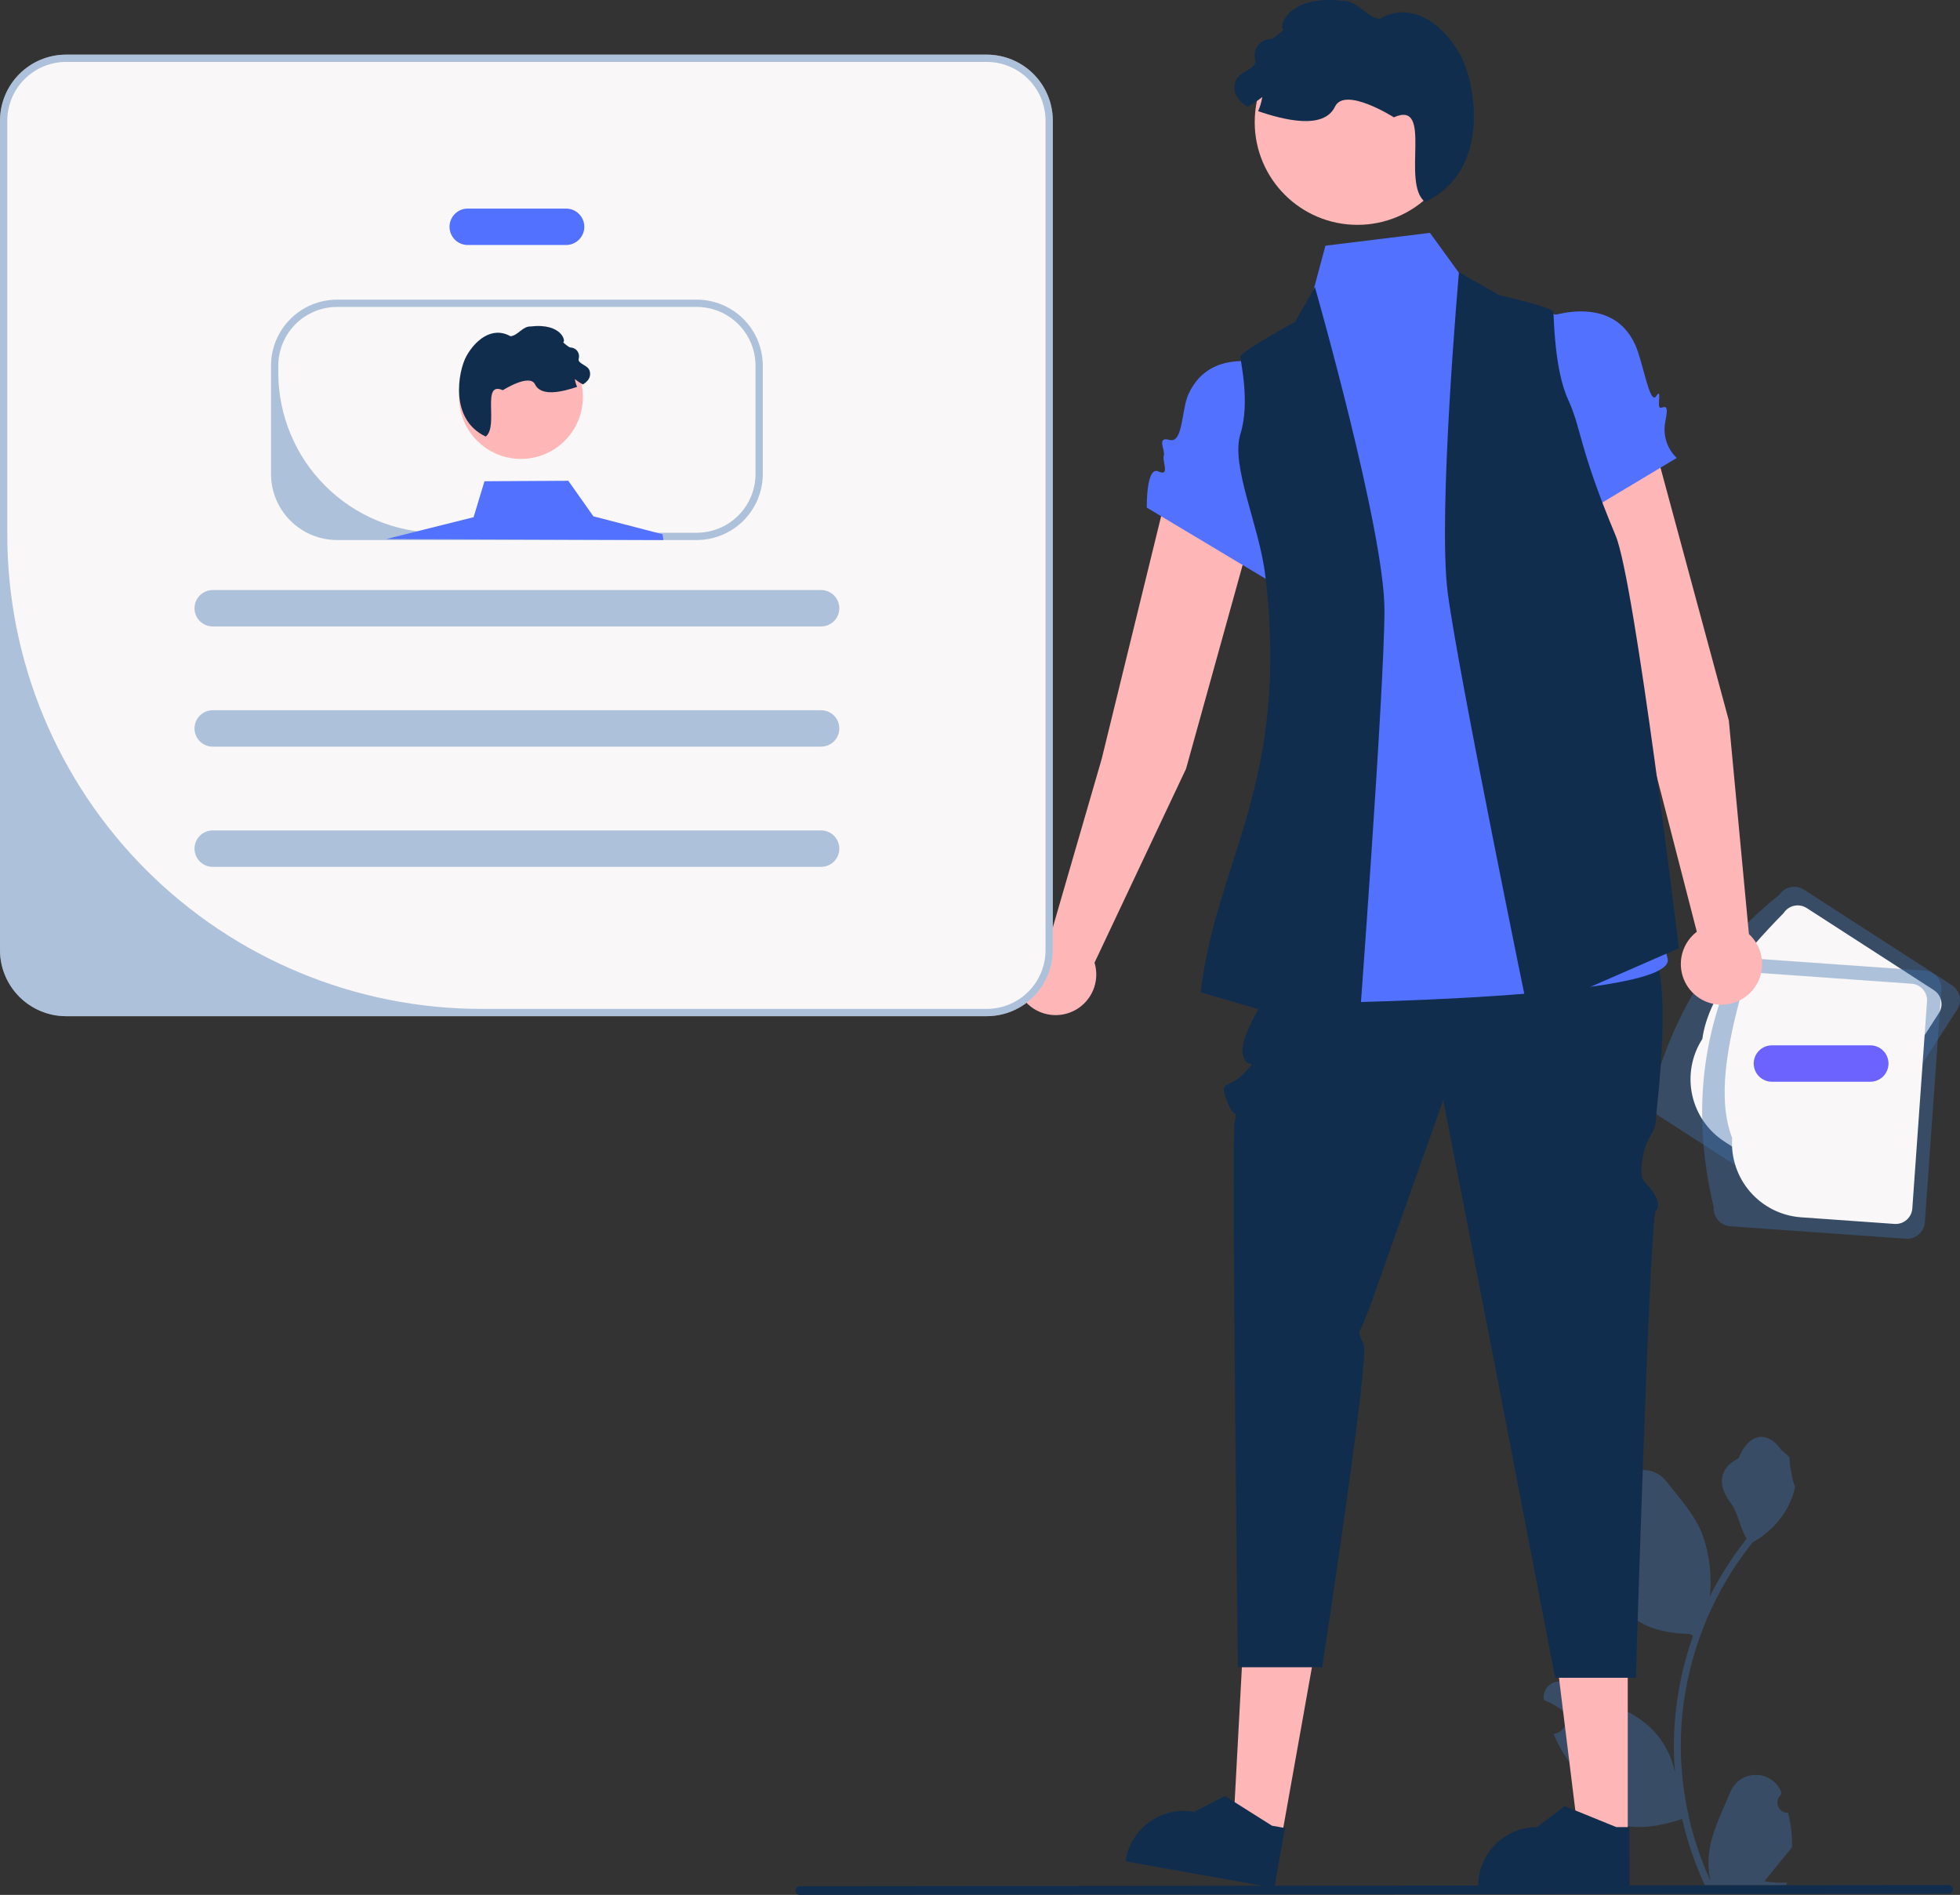 <svg width="481" height="465" viewBox="0 0 481 465" fill="none" xmlns="http://www.w3.org/2000/svg">
<rect x="0" y="0" width="481" height="465" fill="#333333" stroke="none"/>
<g clip-path="url(#clip0_424_55)">
<path d="M438.817 444.857C438.303 444.88 437.794 444.746 437.359 444.47C436.925 444.195 436.585 443.793 436.386 443.318C436.188 442.844 436.14 442.319 436.249 441.817C436.359 441.314 436.62 440.857 436.998 440.508L437.17 439.824C437.148 439.769 437.125 439.715 437.102 439.66C436.584 438.437 435.716 437.394 434.607 436.663C433.499 435.931 432.198 435.544 430.87 435.549C429.542 435.554 428.244 435.951 427.141 436.691C426.038 437.43 425.178 438.479 424.669 439.706C422.636 444.603 420.047 449.507 419.409 454.684C419.128 456.973 419.247 459.292 419.759 461.54C414.983 451.124 412.503 439.804 412.487 428.346C412.486 425.47 412.646 422.597 412.966 419.74C413.23 417.397 413.597 415.071 414.066 412.762C416.626 400.233 422.122 388.49 430.103 378.496C433.966 376.389 437.089 373.149 439.054 369.212C439.765 367.797 440.268 366.286 440.547 364.727C440.111 364.784 438.904 358.15 439.232 357.743C438.625 356.821 437.538 356.363 436.875 355.464C433.576 350.993 429.032 351.774 426.66 357.85C421.592 360.407 421.543 364.648 424.652 368.727C426.631 371.321 426.903 374.833 428.638 377.611C428.46 377.839 428.274 378.061 428.096 378.289C424.831 382.486 421.986 386.993 419.6 391.744C420.18 386.421 419.488 381.036 417.58 376.033C415.647 371.369 412.023 367.442 408.832 363.411C404.998 358.568 397.138 360.682 396.462 366.82C396.456 366.879 396.449 366.939 396.443 366.998C396.917 367.266 397.381 367.549 397.835 367.85C398.405 368.23 398.847 368.775 399.103 369.411C399.359 370.048 399.416 370.746 399.268 371.416C399.119 372.085 398.772 372.695 398.272 373.163C397.771 373.632 397.14 373.939 396.462 374.043L396.393 374.054C396.562 375.762 396.86 377.455 397.286 379.118C393.192 394.947 402.031 400.712 414.652 400.971C414.93 401.114 415.202 401.257 415.48 401.393C413.084 408.182 411.581 415.255 411.009 422.432C410.685 426.667 410.704 430.92 411.066 435.152L411.044 435.002C410.13 430.297 407.619 426.051 403.936 422.982C398.467 418.49 390.739 416.836 384.838 413.225C384.211 412.822 383.482 412.608 382.736 412.606C381.991 412.604 381.261 412.815 380.632 413.215C380.003 413.614 379.501 414.185 379.186 414.86C378.871 415.536 378.755 416.287 378.853 417.025C378.861 417.078 378.869 417.131 378.877 417.183C379.757 417.541 380.613 417.954 381.442 418.419C381.916 418.686 382.38 418.97 382.834 419.27C383.404 419.651 383.846 420.195 384.102 420.832C384.357 421.468 384.415 422.167 384.266 422.836C384.118 423.506 383.771 424.115 383.27 424.584C382.77 425.053 382.139 425.359 381.461 425.464L381.392 425.475C381.342 425.482 381.299 425.489 381.249 425.496C382.752 429.084 384.862 432.386 387.485 435.259C390.045 449.077 401.04 450.388 412.801 446.364H412.809C414.099 451.97 415.969 457.427 418.388 462.647H438.318C438.389 462.426 438.454 462.197 438.518 461.976C436.673 462.092 434.821 461.981 433.003 461.647C434.482 459.833 435.96 458.005 437.439 456.191C437.472 456.157 437.503 456.121 437.532 456.084C438.282 455.156 439.039 454.234 439.789 453.306L439.79 453.305C439.83 450.459 439.503 447.62 438.818 444.857L438.817 444.857Z" fill="#3F72AF" fill-opacity="0.4"/>
<path d="M405.608 267.674C410.89 248.5 420.743 232.17 436.651 219.607C437.281 218.635 438.27 217.952 439.403 217.708C440.535 217.464 441.718 217.68 442.692 218.307L479.002 241.745C479.974 242.375 480.657 243.364 480.901 244.496C481.145 245.628 480.93 246.811 480.302 247.784L449.259 295.852C448.63 296.824 447.64 297.507 446.508 297.75C445.376 297.994 444.193 297.779 443.219 297.152L406.909 273.713C405.936 273.084 405.253 272.094 405.01 270.962C404.766 269.83 404.981 268.648 405.608 267.674V267.674Z" fill="#3F72AF" fill-opacity="0.4"/>
<path d="M417.77 254.954C419.131 244.823 427.514 234.467 437.728 224.052C438.317 223.141 439.244 222.502 440.304 222.273C441.365 222.045 442.473 222.247 443.385 222.834L474.59 242.978C475.501 243.567 476.14 244.493 476.369 245.554C476.597 246.614 476.396 247.722 475.808 248.633L448.184 291.407C447.594 292.317 446.668 292.957 445.607 293.185C444.547 293.413 443.439 293.212 442.527 292.624L423.196 280.146C419.139 277.521 416.29 273.394 415.273 268.671C414.256 263.948 415.154 259.015 417.77 254.954V254.954Z" fill="#F9F7F7"/>
<path d="M420.555 296.26C415.947 276.913 416.716 257.857 424.605 239.187C424.689 238.032 425.227 236.957 426.102 236.199C426.977 235.44 428.117 235.059 429.273 235.14L472.385 238.198C473.541 238.281 474.616 238.819 475.375 239.694C476.134 240.569 476.515 241.709 476.434 242.864L472.384 299.937C472.3 301.092 471.762 302.167 470.887 302.925C470.012 303.684 468.872 304.065 467.716 303.985L424.604 300.926C423.448 300.843 422.373 300.305 421.614 299.43C420.855 298.555 420.474 297.415 420.555 296.26V296.26Z" fill="#3F72AF" fill-opacity="0.4"/>
<path d="M425.085 279.256C421.398 269.722 423.755 256.61 427.689 242.565C427.767 241.483 428.271 240.476 429.091 239.766C429.91 239.055 430.978 238.698 432.06 238.774L469.112 241.402C470.194 241.48 471.201 241.984 471.912 242.803C472.623 243.623 472.979 244.69 472.904 245.772L469.299 296.559C469.221 297.641 468.717 298.648 467.898 299.358C467.078 300.069 466.01 300.426 464.928 300.35L441.975 298.722C437.156 298.374 432.671 296.13 429.504 292.481C426.338 288.831 424.748 284.076 425.085 279.256Z" fill="#F9F7F7"/>
<path d="M424.272 176.824L405.802 108.478C405.011 105.585 403.114 103.118 400.52 101.611C397.926 100.104 394.843 99.677 391.937 100.422C390.434 100.808 389.025 101.495 387.796 102.443C386.567 103.39 385.544 104.578 384.789 105.934C384.034 107.29 383.564 108.785 383.406 110.329C383.248 111.873 383.406 113.432 383.871 114.913L405.234 185.32L416.411 228.649C414.783 229.891 413.577 231.605 412.957 233.556C412.337 235.508 412.334 237.603 412.946 239.557C413.559 241.511 414.758 243.229 416.382 244.478C418.005 245.726 419.973 246.445 422.019 246.536C424.065 246.628 426.09 246.087 427.818 244.988C429.546 243.889 430.894 242.284 431.678 240.393C432.462 238.501 432.645 236.414 432.202 234.415C431.758 232.416 430.71 230.602 429.199 229.219L424.272 176.824Z" fill="#FFB6B6"/>
<path d="M291.069 188.648L310.011 120.431C310.804 117.538 310.429 114.45 308.965 111.831C307.501 109.213 305.067 107.275 302.186 106.436C300.696 106.002 299.133 105.876 297.593 106.065C296.053 106.254 294.567 106.755 293.226 107.537C291.886 108.32 290.719 109.367 289.796 110.614C288.874 111.862 288.215 113.285 287.86 114.795L270.358 186.259L257.892 229.235C255.858 229.475 253.947 230.335 252.419 231.699C250.891 233.063 249.82 234.863 249.352 236.857C248.883 238.85 249.039 240.939 249.8 242.84C250.56 244.742 251.887 246.363 253.601 247.484C255.315 248.605 257.333 249.171 259.38 249.105C261.427 249.04 263.404 248.346 265.043 247.118C266.682 245.89 267.903 244.187 268.541 242.241C269.178 240.295 269.2 238.2 268.605 236.241L291.069 188.648Z" fill="#FFB6B6"/>
<path d="M399.46 450.69L387.39 450.689L381.649 404.146L399.462 404.147L399.46 450.69Z" fill="#FFB6B6"/>
<path d="M399.885 463.278L362.77 463.276V462.807C362.77 458.977 364.292 455.303 367.001 452.595C369.71 449.886 373.385 448.364 377.216 448.364H377.217L383.996 443.222L396.646 448.365L399.886 448.365L399.885 463.278Z" fill="#112D4E"/>
<path d="M314.524 450.811L302.642 448.692L305.161 401.863L322.698 404.99L314.524 450.811Z" fill="#FFB6B6"/>
<path d="M312.732 463.278L276.193 456.763L276.275 456.301C276.948 452.53 279.091 449.181 282.234 446.99C285.377 444.799 289.261 443.946 293.033 444.618L293.034 444.618L300.611 440.745L312.161 448.028L315.351 448.597L312.732 463.278Z" fill="#112D4E"/>
<path d="M315.7 236.691C315.7 236.691 304.452 252.619 304.91 257.965C305.369 263.31 309.341 259.046 305.369 263.31C301.396 267.574 299.082 264.714 301.033 269.982C302.985 275.25 303.78 271.839 302.985 275.25C302.191 278.661 303.78 409.146 303.78 409.146H324.464C324.464 409.146 336.129 333.485 334.653 329.953C333.176 326.42 333.21 327.958 334.782 324.204C336.354 320.451 337.833 315.985 337.833 315.985L354.183 269.982L366.795 334.753L381.641 411.721H401.463C401.463 411.721 404.857 298.539 406.358 297.128C407.859 295.718 406.063 292.549 404.18 290.722C402.297 288.895 402.673 287.041 403.279 283.278C403.886 279.514 406.446 277.415 406.358 275.053C406.27 272.692 411.831 235.167 403.092 229.197C394.352 223.227 315.7 236.691 315.7 236.691Z" fill="#112D4E"/>
<path d="M384.862 78.028L361.725 72.034L350.924 57.141L325.274 60.294L319.814 80.608L301.554 91.205C334.287 91.4 316.66 186.21 321.471 192.327C325.386 197.305 301.929 209.147 309.28 216.701C316.632 224.256 313.914 221.233 312.208 229.457C310.502 237.682 298.067 246.385 312.208 246.299C326.349 246.213 411.681 244.994 409.243 235.244C406.805 225.494 406.843 227.97 403.167 221.857C399.491 215.745 397.016 219.16 398.253 210.14C399.491 201.12 395.473 194.143 398.272 190.151C402.568 184.024 398.238 139.797 394.187 140.977L384.862 78.028Z" fill="#5271FF"/>
<path d="M378.256 78.344C378.256 78.344 395.181 71.156 401.276 84.562C403.223 88.844 404.862 99.599 406.442 97.214C408.021 94.829 406.497 100.057 407.475 100.064C408.348 100.069 409.689 98.658 408.675 103.52C408.358 105.115 408.449 106.764 408.941 108.314C409.433 109.864 410.31 111.264 411.489 112.383L382.073 129.997L378.256 78.344Z" fill="#5271FF"/>
<path d="M314.665 90.532C314.665 90.532 297.74 83.343 291.645 96.749C289.931 100.519 290.357 108.897 287.019 107.956C283.681 107.016 286.051 110.56 285.61 111.791C285.12 113.163 287.263 117.046 284.253 115.687C281.243 114.328 281.432 124.571 281.432 124.571L310.849 142.184L314.665 90.532Z" fill="#5271FF"/>
<path d="M322.69 70.454L317.814 78.985C317.814 78.985 304.405 86.298 304.405 87.516C304.405 88.735 306.843 98.686 304.405 106.507C301.966 114.328 309.058 129.037 310.5 141.14C316.595 192.327 298.469 210.925 294.652 243.513L333.335 254.808C333.335 254.808 339.756 169.171 339.756 149.671C339.756 130.172 322.69 70.454 322.69 70.454Z" fill="#112D4E"/>
<path d="M358.041 66.798L368.006 72.464C368.006 72.464 381.047 75.339 381.203 76.548C381.359 77.757 381.405 90.603 384.822 98.049C388.24 105.494 387.298 109.453 396.501 131.464C401.204 142.71 411.999 232.687 411.999 232.687L375.077 248.829C375.077 248.829 357.766 164.714 355.275 145.374C352.784 126.034 358.041 66.798 358.041 66.798Z" fill="#112D4E"/>
<path d="M333.125 55.178C347.045 55.178 358.33 43.896 358.33 29.979C358.33 16.061 347.045 4.779 333.125 4.779C319.204 4.779 307.919 16.061 307.919 29.979C307.919 43.896 319.204 55.178 333.125 55.178Z" fill="#FFB6B6"/>
<path d="M349.713 49.558C343.755 44.902 351.899 24.419 342.06 28.791C342.06 28.791 330.034 21.14 327.618 26.168C324.82 31.989 314.871 29.349 308.759 27.294C309.24 26.177 309.581 25.006 309.776 23.807C308.648 24.696 307.453 25.496 306.201 26.201C305.362 25.752 304.619 25.143 304.015 24.408C303.419 23.726 303.046 22.877 302.946 21.976C302.846 21.076 303.025 20.166 303.457 19.369C304.474 17.806 306.573 17.326 307.808 15.937C307.951 15.742 308.044 15.515 308.08 15.276C308.116 15.037 308.093 14.793 308.013 14.564C307.866 14.006 307.844 13.422 307.948 12.854C308.053 12.286 308.281 11.748 308.617 11.278C308.953 10.808 309.389 10.418 309.893 10.136C310.397 9.854 310.957 9.687 311.534 9.646C311.765 9.653 311.995 9.603 312.203 9.5C313.24 8.865 314.198 8.109 315.057 7.248C313.624 7.314 315.376 -1.451 329.575 0.209C333.15 0.078 335.017 4.02 338.537 4.643C347.07 -0.232 354.687 6.8 358.393 13.522C362.099 20.244 366.112 41.907 349.713 49.558Z" fill="#112D4E"/>
<path d="M242.162 13.407H16.217C11.919 13.411 7.797 15.119 4.757 18.157C1.717 21.195 0.006 25.314 0 29.612V233.157C0.006 237.455 1.716 241.576 4.756 244.616C7.796 247.655 11.918 249.365 16.217 249.371H242.162C246.461 249.365 250.581 247.654 253.62 244.615C256.658 241.575 258.367 237.455 258.371 233.157V29.612C258.367 25.315 256.658 21.196 253.619 18.158C250.58 15.12 246.46 13.411 242.162 13.407V13.407Z" fill="#F9F7F7"/>
<path d="M138.925 60.124H114.786C113.601 60.124 112.464 59.653 111.626 58.815C110.787 57.977 110.316 56.84 110.316 55.655C110.316 54.47 110.787 53.333 111.626 52.495C112.464 51.657 113.601 51.186 114.786 51.186H138.925C140.11 51.186 141.247 51.657 142.086 52.495C142.924 53.333 143.395 54.47 143.395 55.655C143.395 56.84 142.924 57.977 142.086 58.815C141.247 59.653 140.11 60.124 138.925 60.124Z" fill="#5271FF"/>
<path d="M458.983 265.459H434.844C433.659 265.459 432.522 264.988 431.683 264.15C430.845 263.312 430.374 262.175 430.374 260.99C430.374 259.805 430.845 258.668 431.683 257.83C432.522 256.992 433.659 256.521 434.844 256.521H458.983C460.168 256.521 461.305 256.992 462.143 257.83C462.982 258.668 463.453 259.805 463.453 260.99C463.453 262.175 462.982 263.312 462.143 264.15C461.305 264.988 460.168 265.459 458.983 265.459V265.459Z" fill="#6C63FF"/>
<path d="M201.506 153.734H52.205C51.02 153.734 49.883 153.263 49.045 152.425C48.206 151.587 47.735 150.45 47.735 149.265C47.735 148.08 48.206 146.943 49.045 146.105C49.883 145.267 51.02 144.796 52.205 144.796H201.506C202.692 144.796 203.829 145.267 204.667 146.105C205.505 146.943 205.976 148.08 205.976 149.265C205.976 150.45 205.505 151.587 204.667 152.425C203.829 153.263 202.692 153.734 201.506 153.734Z" fill="#3F72AF" fill-opacity="0.4"/>
<path d="M201.506 183.229H52.205C51.02 183.229 49.883 182.758 49.045 181.92C48.206 181.082 47.735 179.946 47.735 178.76C47.735 177.575 48.206 176.438 49.045 175.6C49.883 174.762 51.02 174.291 52.205 174.291H201.506C202.692 174.291 203.829 174.762 204.667 175.6C205.505 176.438 205.976 177.575 205.976 178.76C205.976 179.946 205.505 181.082 204.667 181.92C203.829 182.758 202.692 183.229 201.506 183.229Z" fill="#3F72AF" fill-opacity="0.4"/>
<path d="M201.506 212.725H52.205C51.02 212.725 49.883 212.254 49.045 211.416C48.206 210.578 47.735 209.441 47.735 208.256C47.735 207.07 48.206 205.934 49.045 205.096C49.883 204.258 51.02 203.787 52.205 203.787H201.506C202.692 203.787 203.829 204.258 204.667 205.096C205.505 205.934 205.976 207.07 205.976 208.256C205.976 209.441 205.505 210.578 204.667 211.416C203.829 212.254 202.692 212.725 201.506 212.725Z" fill="#3F72AF" fill-opacity="0.4"/>
<path d="M170.989 73.533H82.723C78.425 73.537 74.303 75.245 71.263 78.283C68.223 81.32 66.512 85.44 66.506 89.738V116.31C66.511 120.609 68.222 124.729 71.262 127.769C74.302 130.808 78.424 132.518 82.723 132.524H170.989C175.288 132.518 179.409 130.808 182.447 127.768C185.486 124.728 187.194 120.608 187.198 116.31V89.738C187.194 85.441 185.485 81.322 182.446 78.284C179.407 75.245 175.287 73.537 170.989 73.533ZM185.41 116.31C185.41 120.136 183.89 123.806 181.184 126.511C178.478 129.216 174.807 130.736 170.981 130.736H107.619C97.189 130.736 87.187 126.594 79.812 119.221C72.437 111.848 68.294 101.848 68.294 91.42V89.738C68.3 85.914 69.822 82.249 72.527 79.547C75.232 76.844 78.899 75.324 82.723 75.321H170.989C174.813 75.325 178.478 76.845 181.182 79.548C183.885 82.251 185.406 85.915 185.41 89.738V116.31Z" fill="#3F72AF" fill-opacity="0.4"/>
<path d="M127.844 112.619C136.238 112.619 143.043 105.816 143.043 97.424C143.043 89.033 136.238 82.23 127.844 82.23C119.45 82.23 112.646 89.033 112.646 97.424C112.646 105.816 119.45 112.619 127.844 112.619Z" fill="#FFB6B6"/>
<path d="M162.809 132.524L94.766 132.283L116.222 126.92L118.895 118.098L139.466 117.982L145.626 126.705L161.182 130.736L162.595 131.103L162.809 132.524Z" fill="#5271FF"/>
<path d="M119.207 107.126C122.468 104.577 118.01 93.365 123.396 95.758C123.396 95.758 129.978 91.57 131.301 94.323C132.832 97.509 138.278 96.064 141.624 94.939C141.361 94.328 141.174 93.687 141.067 93.03C141.685 93.517 142.339 93.955 143.024 94.341C143.483 94.095 143.89 93.762 144.221 93.359C144.547 92.986 144.751 92.521 144.806 92.028C144.86 91.535 144.763 91.037 144.526 90.601C143.969 89.746 142.82 89.483 142.144 88.723C142.066 88.616 142.015 88.492 141.995 88.361C141.976 88.23 141.988 88.096 142.032 87.971C142.112 87.665 142.125 87.346 142.067 87.035C142.01 86.724 141.885 86.429 141.701 86.172C141.517 85.915 141.279 85.702 141.003 85.547C140.727 85.393 140.42 85.301 140.105 85.279C139.978 85.282 139.852 85.255 139.739 85.199C139.171 84.852 138.647 84.438 138.177 83.966C138.961 84.002 138.002 79.205 130.23 80.114C128.273 80.042 127.251 82.199 125.324 82.54C120.653 79.872 116.484 83.721 114.455 87.4C112.427 91.08 110.23 102.938 119.207 107.126Z" fill="#112D4E"/>
<path d="M242.162 13.407H16.217C11.919 13.411 7.797 15.119 4.757 18.157C1.717 21.195 0.006 25.314 0 29.612V233.157C0.006 237.455 1.716 241.576 4.756 244.616C7.796 247.655 11.918 249.365 16.217 249.371H242.162C246.461 249.365 250.581 247.654 253.62 244.615C256.658 241.575 258.367 237.455 258.371 233.157V29.612C258.367 25.315 256.658 21.196 253.619 18.158C250.58 15.12 246.46 13.411 242.162 13.407V13.407ZM256.583 233.157C256.583 236.983 255.062 240.652 252.356 243.358C249.65 246.063 245.98 247.583 242.153 247.583H118.19C102.904 247.583 87.767 244.573 73.645 238.725C59.522 232.876 46.69 224.304 35.881 213.498C25.072 202.692 16.498 189.863 10.649 175.744C4.799 161.625 1.788 146.492 1.788 131.209V29.612C1.794 25.788 3.317 22.123 6.022 19.421C8.727 16.718 12.393 15.198 16.217 15.195H242.162C245.985 15.199 249.651 16.719 252.354 19.422C255.058 22.125 256.578 25.789 256.583 29.612V233.157Z" fill="#3F72AF" fill-opacity="0.4"/>
<path d="M478.215 464.725L196.281 465C195.999 464.999 195.73 464.886 195.532 464.686C195.333 464.487 195.222 464.217 195.222 463.936C195.222 463.654 195.333 463.385 195.532 463.185C195.73 462.986 195.999 462.873 196.281 462.872L478.215 462.597C478.497 462.598 478.766 462.711 478.965 462.91C479.163 463.11 479.275 463.38 479.275 463.661C479.275 463.942 479.163 464.212 478.965 464.412C478.766 464.611 478.497 464.724 478.215 464.725V464.725Z" fill="#112D4E"/>
</g>
<defs>
<clipPath id="clip0_424_55">
<rect width="481" height="465" fill="white"/>
</clipPath>
</defs>
</svg>

